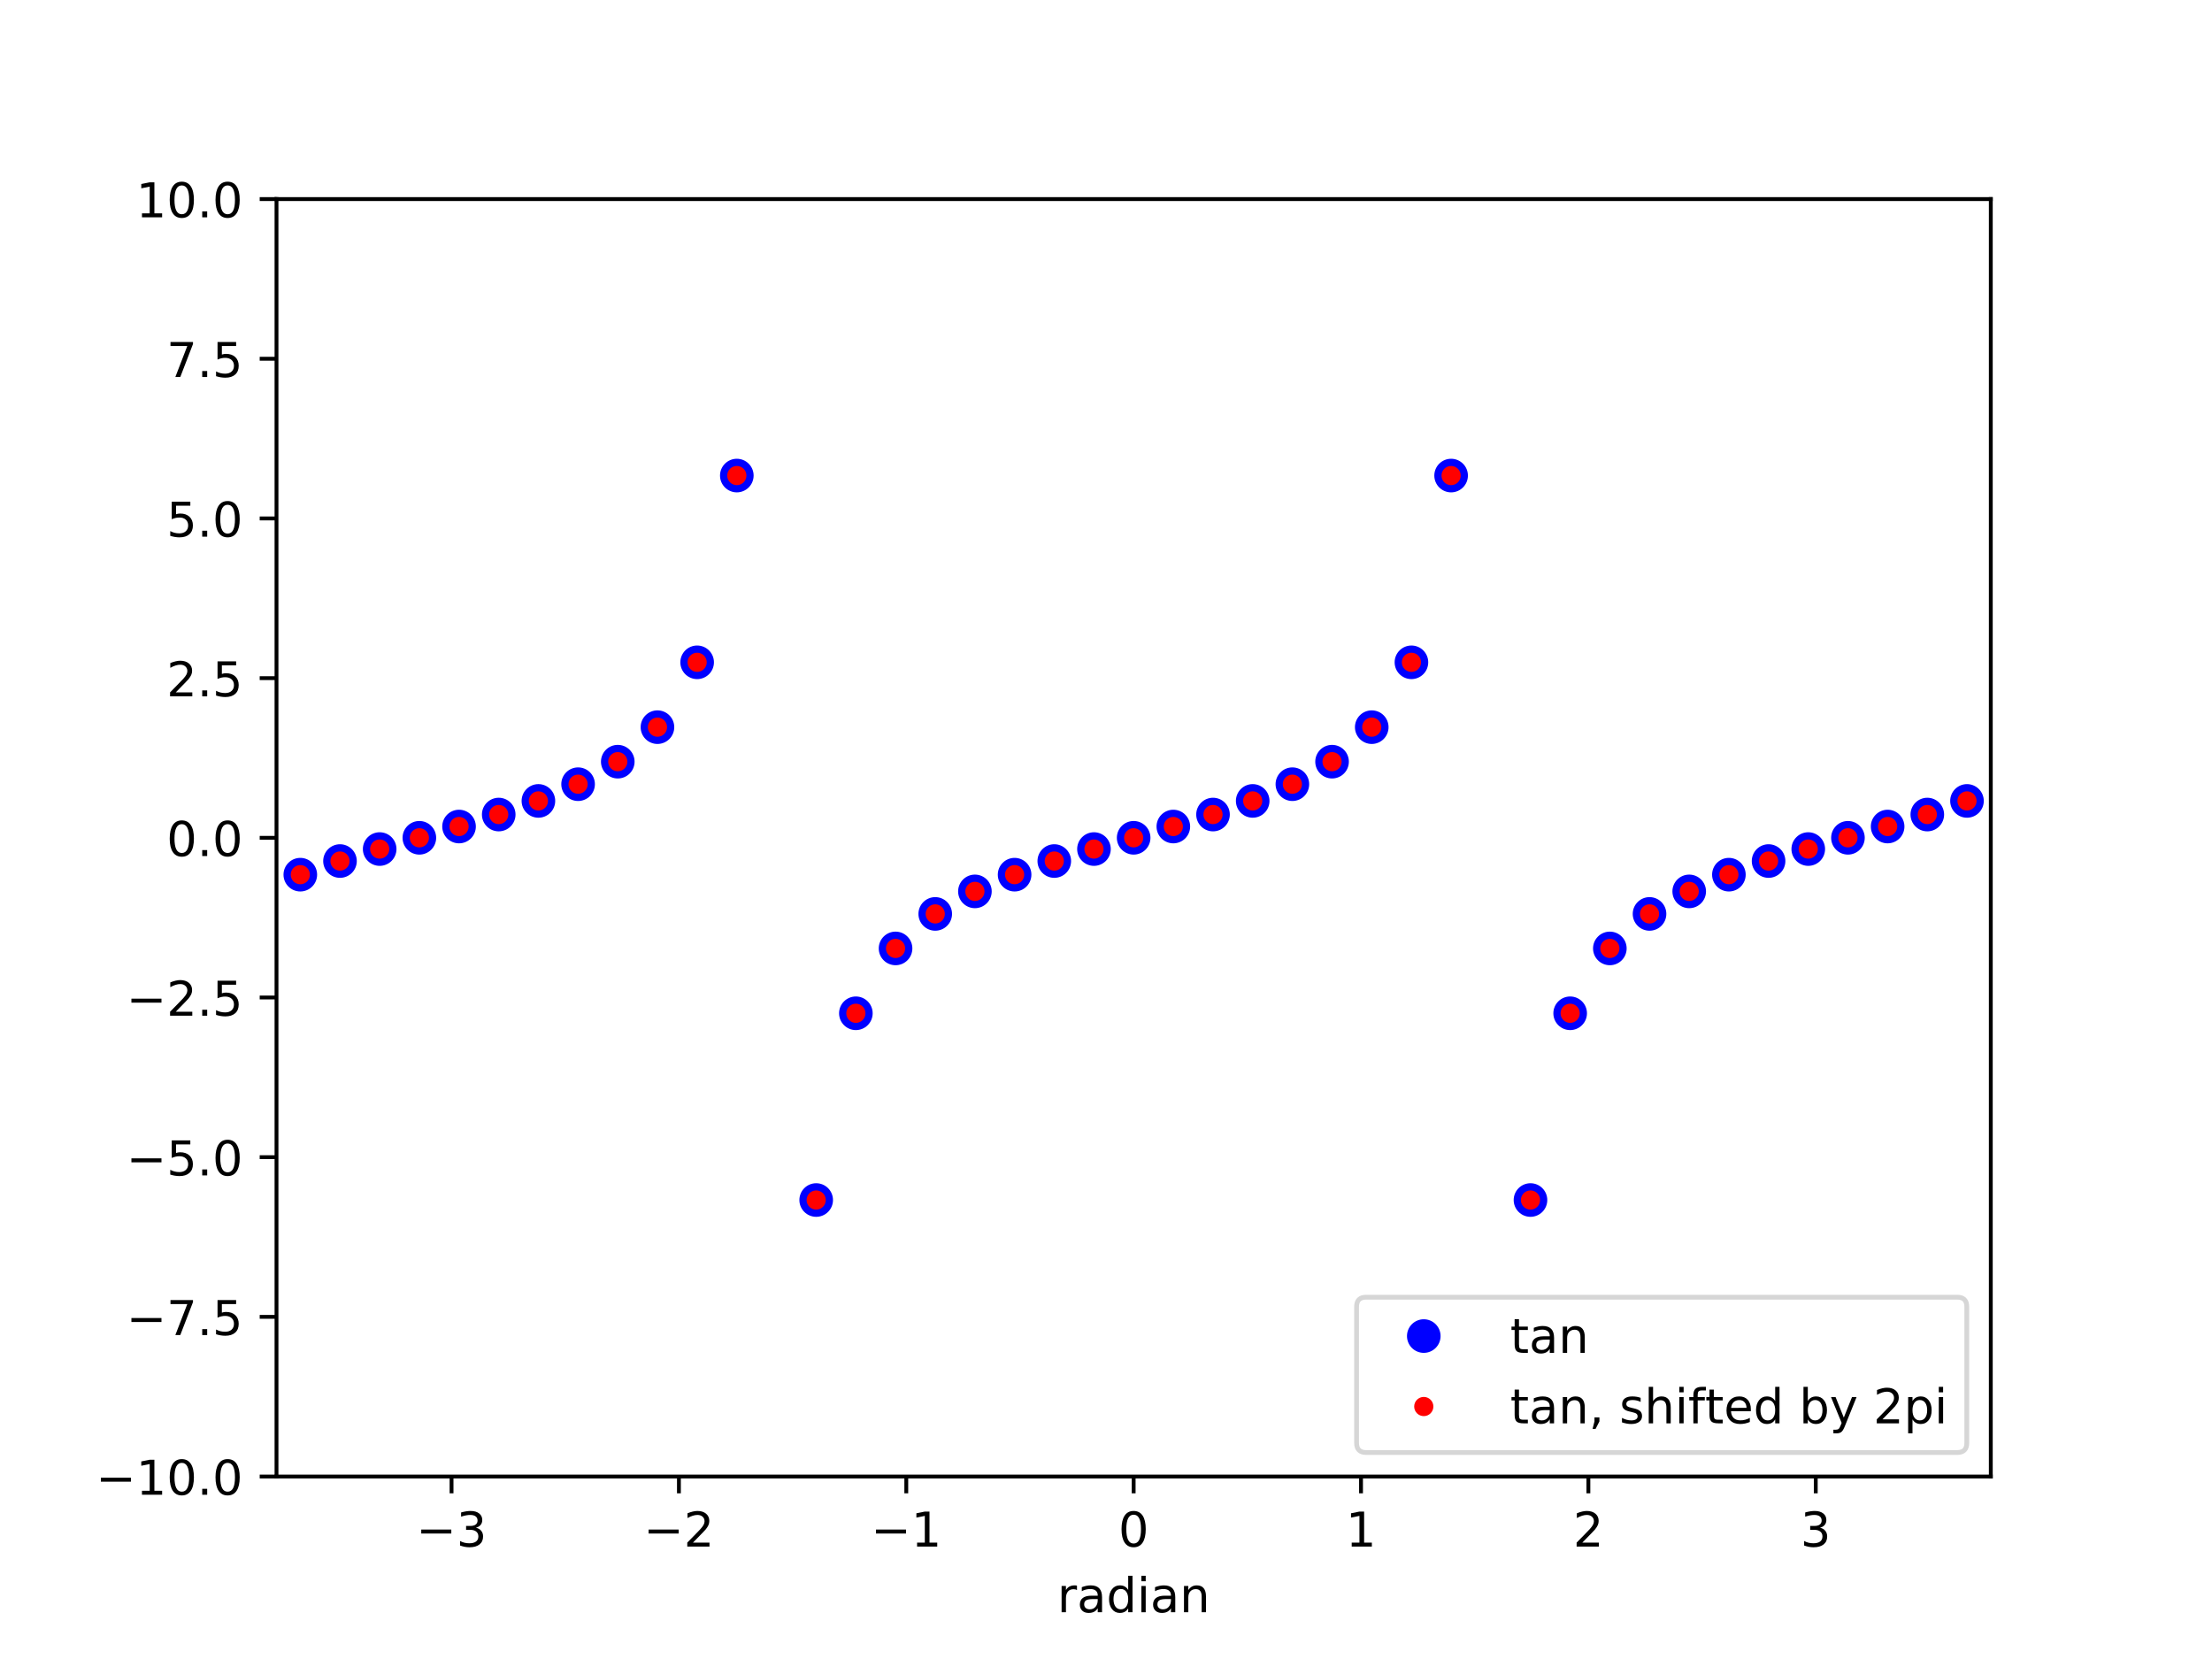<?xml version="1.0" encoding="utf-8" standalone="no"?>
<!DOCTYPE svg PUBLIC "-//W3C//DTD SVG 1.1//EN"
  "http://www.w3.org/Graphics/SVG/1.1/DTD/svg11.dtd">
<!-- Created with matplotlib (http://matplotlib.org/) -->
<svg height="345.6pt" version="1.1" viewBox="0 0 460.8 345.6" width="460.8pt" xmlns="http://www.w3.org/2000/svg" xmlns:xlink="http://www.w3.org/1999/xlink">
 <defs>
  <style type="text/css">
*{stroke-linecap:butt;stroke-linejoin:round;}
  </style>
 </defs>
 <g id="figure_1">
  <g id="patch_1">
   <path d="M 0 345.6 
L 460.8 345.6 
L 460.8 0 
L 0 0 
z
" style="fill:#ffffff;"/>
  </g>
  <g id="axes_1">
   <g id="patch_2">
    <path d="M 57.6 307.584 
L 414.72 307.584 
L 414.72 41.472 
L 57.6 41.472 
z
" style="fill:#ffffff;"/>
   </g>
   <g id="matplotlib.axis_1">
    <g id="xtick_1">
     <g id="line2d_1">
      <defs>
       <path d="M 0 0 
L 0 3.5 
" id="m92b16281f5" style="stroke:#000000;stroke-width:0.8;"/>
      </defs>
      <g>
       <use style="stroke:#000000;stroke-width:0.8;" x="94.066" xlink:href="#m92b16281f5" y="307.584"/>
      </g>
     </g>
     <g id="text_1">
      <!-- −3 -->
      <defs>
       <path d="M 10.594 35.5 
L 73.188 35.5 
L 73.188 27.203 
L 10.594 27.203 
z
" id="DejaVuSans-2212"/>
       <path d="M 40.578 39.312 
Q 47.656 37.797 51.625 33 
Q 55.609 28.219 55.609 21.188 
Q 55.609 10.406 48.188 4.484 
Q 40.766 -1.422 27.094 -1.422 
Q 22.516 -1.422 17.656 -0.516 
Q 12.797 0.391 7.625 2.203 
L 7.625 11.719 
Q 11.719 9.328 16.594 8.109 
Q 21.484 6.891 26.812 6.891 
Q 36.078 6.891 40.938 10.547 
Q 45.797 14.203 45.797 21.188 
Q 45.797 27.641 41.281 31.266 
Q 36.766 34.906 28.719 34.906 
L 20.219 34.906 
L 20.219 43.016 
L 29.109 43.016 
Q 36.375 43.016 40.234 45.922 
Q 44.094 48.828 44.094 54.297 
Q 44.094 59.906 40.109 62.906 
Q 36.141 65.922 28.719 65.922 
Q 24.656 65.922 20.016 65.031 
Q 15.375 64.156 9.812 62.312 
L 9.812 71.094 
Q 15.438 72.656 20.344 73.438 
Q 25.25 74.219 29.594 74.219 
Q 40.828 74.219 47.359 69.109 
Q 53.906 64.016 53.906 55.328 
Q 53.906 49.266 50.438 45.094 
Q 46.969 40.922 40.578 39.312 
z
" id="DejaVuSans-33"/>
      </defs>
      <g transform="translate(86.695 322.182)scale(0.1 -0.1)">
       <use xlink:href="#DejaVuSans-2212"/>
       <use x="83.789" xlink:href="#DejaVuSans-33"/>
      </g>
     </g>
    </g>
    <g id="xtick_2">
     <g id="line2d_2">
      <g>
       <use style="stroke:#000000;stroke-width:0.8;" x="141.431" xlink:href="#m92b16281f5" y="307.584"/>
      </g>
     </g>
     <g id="text_2">
      <!-- −2 -->
      <defs>
       <path d="M 19.188 8.297 
L 53.609 8.297 
L 53.609 0 
L 7.328 0 
L 7.328 8.297 
Q 12.938 14.109 22.625 23.891 
Q 32.328 33.688 34.812 36.531 
Q 39.547 41.844 41.422 45.531 
Q 43.312 49.219 43.312 52.781 
Q 43.312 58.594 39.234 62.25 
Q 35.156 65.922 28.609 65.922 
Q 23.969 65.922 18.812 64.312 
Q 13.672 62.703 7.812 59.422 
L 7.812 69.391 
Q 13.766 71.781 18.938 73 
Q 24.125 74.219 28.422 74.219 
Q 39.75 74.219 46.484 68.547 
Q 53.219 62.891 53.219 53.422 
Q 53.219 48.922 51.531 44.891 
Q 49.859 40.875 45.406 35.406 
Q 44.188 33.984 37.641 27.219 
Q 31.109 20.453 19.188 8.297 
z
" id="DejaVuSans-32"/>
      </defs>
      <g transform="translate(134.06 322.182)scale(0.1 -0.1)">
       <use xlink:href="#DejaVuSans-2212"/>
       <use x="83.789" xlink:href="#DejaVuSans-32"/>
      </g>
     </g>
    </g>
    <g id="xtick_3">
     <g id="line2d_3">
      <g>
       <use style="stroke:#000000;stroke-width:0.8;" x="188.795" xlink:href="#m92b16281f5" y="307.584"/>
      </g>
     </g>
     <g id="text_3">
      <!-- −1 -->
      <defs>
       <path d="M 12.406 8.297 
L 28.516 8.297 
L 28.516 63.922 
L 10.984 60.406 
L 10.984 69.391 
L 28.422 72.906 
L 38.281 72.906 
L 38.281 8.297 
L 54.391 8.297 
L 54.391 0 
L 12.406 0 
z
" id="DejaVuSans-31"/>
      </defs>
      <g transform="translate(181.424 322.182)scale(0.1 -0.1)">
       <use xlink:href="#DejaVuSans-2212"/>
       <use x="83.789" xlink:href="#DejaVuSans-31"/>
      </g>
     </g>
    </g>
    <g id="xtick_4">
     <g id="line2d_4">
      <g>
       <use style="stroke:#000000;stroke-width:0.8;" x="236.16" xlink:href="#m92b16281f5" y="307.584"/>
      </g>
     </g>
     <g id="text_4">
      <!-- 0 -->
      <defs>
       <path d="M 31.781 66.406 
Q 24.172 66.406 20.328 58.906 
Q 16.5 51.422 16.5 36.375 
Q 16.5 21.391 20.328 13.891 
Q 24.172 6.391 31.781 6.391 
Q 39.453 6.391 43.281 13.891 
Q 47.125 21.391 47.125 36.375 
Q 47.125 51.422 43.281 58.906 
Q 39.453 66.406 31.781 66.406 
z
M 31.781 74.219 
Q 44.047 74.219 50.516 64.516 
Q 56.984 54.828 56.984 36.375 
Q 56.984 17.969 50.516 8.266 
Q 44.047 -1.422 31.781 -1.422 
Q 19.531 -1.422 13.062 8.266 
Q 6.594 17.969 6.594 36.375 
Q 6.594 54.828 13.062 64.516 
Q 19.531 74.219 31.781 74.219 
z
" id="DejaVuSans-30"/>
      </defs>
      <g transform="translate(232.979 322.182)scale(0.1 -0.1)">
       <use xlink:href="#DejaVuSans-30"/>
      </g>
     </g>
    </g>
    <g id="xtick_5">
     <g id="line2d_5">
      <g>
       <use style="stroke:#000000;stroke-width:0.8;" x="283.525" xlink:href="#m92b16281f5" y="307.584"/>
      </g>
     </g>
     <g id="text_5">
      <!-- 1 -->
      <g transform="translate(280.343 322.182)scale(0.1 -0.1)">
       <use xlink:href="#DejaVuSans-31"/>
      </g>
     </g>
    </g>
    <g id="xtick_6">
     <g id="line2d_6">
      <g>
       <use style="stroke:#000000;stroke-width:0.8;" x="330.889" xlink:href="#m92b16281f5" y="307.584"/>
      </g>
     </g>
     <g id="text_6">
      <!-- 2 -->
      <g transform="translate(327.708 322.182)scale(0.1 -0.1)">
       <use xlink:href="#DejaVuSans-32"/>
      </g>
     </g>
    </g>
    <g id="xtick_7">
     <g id="line2d_7">
      <g>
       <use style="stroke:#000000;stroke-width:0.8;" x="378.254" xlink:href="#m92b16281f5" y="307.584"/>
      </g>
     </g>
     <g id="text_7">
      <!-- 3 -->
      <g transform="translate(375.072 322.182)scale(0.1 -0.1)">
       <use xlink:href="#DejaVuSans-33"/>
      </g>
     </g>
    </g>
    <g id="text_8">
     <!-- radian -->
     <defs>
      <path d="M 41.109 46.297 
Q 39.594 47.172 37.812 47.578 
Q 36.031 48 33.891 48 
Q 26.266 48 22.188 43.047 
Q 18.109 38.094 18.109 28.812 
L 18.109 0 
L 9.078 0 
L 9.078 54.688 
L 18.109 54.688 
L 18.109 46.188 
Q 20.953 51.172 25.484 53.578 
Q 30.031 56 36.531 56 
Q 37.453 56 38.578 55.875 
Q 39.703 55.766 41.062 55.516 
z
" id="DejaVuSans-72"/>
      <path d="M 34.281 27.484 
Q 23.391 27.484 19.188 25 
Q 14.984 22.516 14.984 16.5 
Q 14.984 11.719 18.141 8.906 
Q 21.297 6.109 26.703 6.109 
Q 34.188 6.109 38.703 11.406 
Q 43.219 16.703 43.219 25.484 
L 43.219 27.484 
z
M 52.203 31.203 
L 52.203 0 
L 43.219 0 
L 43.219 8.297 
Q 40.141 3.328 35.547 0.953 
Q 30.953 -1.422 24.312 -1.422 
Q 15.922 -1.422 10.953 3.297 
Q 6 8.016 6 15.922 
Q 6 25.141 12.172 29.828 
Q 18.359 34.516 30.609 34.516 
L 43.219 34.516 
L 43.219 35.406 
Q 43.219 41.609 39.141 45 
Q 35.062 48.391 27.688 48.391 
Q 23 48.391 18.547 47.266 
Q 14.109 46.141 10.016 43.891 
L 10.016 52.203 
Q 14.938 54.109 19.578 55.047 
Q 24.219 56 28.609 56 
Q 40.484 56 46.344 49.844 
Q 52.203 43.703 52.203 31.203 
z
" id="DejaVuSans-61"/>
      <path d="M 45.406 46.391 
L 45.406 75.984 
L 54.391 75.984 
L 54.391 0 
L 45.406 0 
L 45.406 8.203 
Q 42.578 3.328 38.25 0.953 
Q 33.938 -1.422 27.875 -1.422 
Q 17.969 -1.422 11.734 6.484 
Q 5.516 14.406 5.516 27.297 
Q 5.516 40.188 11.734 48.094 
Q 17.969 56 27.875 56 
Q 33.938 56 38.25 53.625 
Q 42.578 51.266 45.406 46.391 
z
M 14.797 27.297 
Q 14.797 17.391 18.875 11.75 
Q 22.953 6.109 30.078 6.109 
Q 37.203 6.109 41.297 11.75 
Q 45.406 17.391 45.406 27.297 
Q 45.406 37.203 41.297 42.844 
Q 37.203 48.484 30.078 48.484 
Q 22.953 48.484 18.875 42.844 
Q 14.797 37.203 14.797 27.297 
z
" id="DejaVuSans-64"/>
      <path d="M 9.422 54.688 
L 18.406 54.688 
L 18.406 0 
L 9.422 0 
z
M 9.422 75.984 
L 18.406 75.984 
L 18.406 64.594 
L 9.422 64.594 
z
" id="DejaVuSans-69"/>
      <path d="M 54.891 33.016 
L 54.891 0 
L 45.906 0 
L 45.906 32.719 
Q 45.906 40.484 42.875 44.328 
Q 39.844 48.188 33.797 48.188 
Q 26.516 48.188 22.312 43.547 
Q 18.109 38.922 18.109 30.906 
L 18.109 0 
L 9.078 0 
L 9.078 54.688 
L 18.109 54.688 
L 18.109 46.188 
Q 21.344 51.125 25.703 53.562 
Q 30.078 56 35.797 56 
Q 45.219 56 50.047 50.172 
Q 54.891 44.344 54.891 33.016 
z
" id="DejaVuSans-6e"/>
     </defs>
     <g transform="translate(220.244 335.861)scale(0.1 -0.1)">
      <use xlink:href="#DejaVuSans-72"/>
      <use x="41.113" xlink:href="#DejaVuSans-61"/>
      <use x="102.393" xlink:href="#DejaVuSans-64"/>
      <use x="165.869" xlink:href="#DejaVuSans-69"/>
      <use x="193.652" xlink:href="#DejaVuSans-61"/>
      <use x="254.932" xlink:href="#DejaVuSans-6e"/>
     </g>
    </g>
   </g>
   <g id="matplotlib.axis_2">
    <g id="ytick_1">
     <g id="line2d_8">
      <defs>
       <path d="M 0 0 
L -3.5 0 
" id="m84001818ae" style="stroke:#000000;stroke-width:0.8;"/>
      </defs>
      <g>
       <use style="stroke:#000000;stroke-width:0.8;" x="57.6" xlink:href="#m84001818ae" y="307.584"/>
      </g>
     </g>
     <g id="text_9">
      <!-- −10.0 -->
      <defs>
       <path d="M 10.688 12.406 
L 21 12.406 
L 21 0 
L 10.688 0 
z
" id="DejaVuSans-2e"/>
      </defs>
      <g transform="translate(19.955 311.383)scale(0.1 -0.1)">
       <use xlink:href="#DejaVuSans-2212"/>
       <use x="83.789" xlink:href="#DejaVuSans-31"/>
       <use x="147.412" xlink:href="#DejaVuSans-30"/>
       <use x="211.035" xlink:href="#DejaVuSans-2e"/>
       <use x="242.822" xlink:href="#DejaVuSans-30"/>
      </g>
     </g>
    </g>
    <g id="ytick_2">
     <g id="line2d_9">
      <g>
       <use style="stroke:#000000;stroke-width:0.8;" x="57.6" xlink:href="#m84001818ae" y="274.32"/>
      </g>
     </g>
     <g id="text_10">
      <!-- −7.5 -->
      <defs>
       <path d="M 8.203 72.906 
L 55.078 72.906 
L 55.078 68.703 
L 28.609 0 
L 18.312 0 
L 43.219 64.594 
L 8.203 64.594 
z
" id="DejaVuSans-37"/>
       <path d="M 10.797 72.906 
L 49.516 72.906 
L 49.516 64.594 
L 19.828 64.594 
L 19.828 46.734 
Q 21.969 47.469 24.109 47.828 
Q 26.266 48.188 28.422 48.188 
Q 40.625 48.188 47.75 41.5 
Q 54.891 34.812 54.891 23.391 
Q 54.891 11.625 47.562 5.094 
Q 40.234 -1.422 26.906 -1.422 
Q 22.312 -1.422 17.547 -0.641 
Q 12.797 0.141 7.719 1.703 
L 7.719 11.625 
Q 12.109 9.234 16.797 8.062 
Q 21.484 6.891 26.703 6.891 
Q 35.156 6.891 40.078 11.328 
Q 45.016 15.766 45.016 23.391 
Q 45.016 31 40.078 35.438 
Q 35.156 39.891 26.703 39.891 
Q 22.75 39.891 18.812 39.016 
Q 14.891 38.141 10.797 36.281 
z
" id="DejaVuSans-35"/>
      </defs>
      <g transform="translate(26.317 278.119)scale(0.1 -0.1)">
       <use xlink:href="#DejaVuSans-2212"/>
       <use x="83.789" xlink:href="#DejaVuSans-37"/>
       <use x="147.412" xlink:href="#DejaVuSans-2e"/>
       <use x="179.199" xlink:href="#DejaVuSans-35"/>
      </g>
     </g>
    </g>
    <g id="ytick_3">
     <g id="line2d_10">
      <g>
       <use style="stroke:#000000;stroke-width:0.8;" x="57.6" xlink:href="#m84001818ae" y="241.056"/>
      </g>
     </g>
     <g id="text_11">
      <!-- −5.0 -->
      <g transform="translate(26.317 244.855)scale(0.1 -0.1)">
       <use xlink:href="#DejaVuSans-2212"/>
       <use x="83.789" xlink:href="#DejaVuSans-35"/>
       <use x="147.412" xlink:href="#DejaVuSans-2e"/>
       <use x="179.199" xlink:href="#DejaVuSans-30"/>
      </g>
     </g>
    </g>
    <g id="ytick_4">
     <g id="line2d_11">
      <g>
       <use style="stroke:#000000;stroke-width:0.8;" x="57.6" xlink:href="#m84001818ae" y="207.792"/>
      </g>
     </g>
     <g id="text_12">
      <!-- −2.5 -->
      <g transform="translate(26.317 211.591)scale(0.1 -0.1)">
       <use xlink:href="#DejaVuSans-2212"/>
       <use x="83.789" xlink:href="#DejaVuSans-32"/>
       <use x="147.412" xlink:href="#DejaVuSans-2e"/>
       <use x="179.199" xlink:href="#DejaVuSans-35"/>
      </g>
     </g>
    </g>
    <g id="ytick_5">
     <g id="line2d_12">
      <g>
       <use style="stroke:#000000;stroke-width:0.8;" x="57.6" xlink:href="#m84001818ae" y="174.528"/>
      </g>
     </g>
     <g id="text_13">
      <!-- 0.0 -->
      <g transform="translate(34.697 178.327)scale(0.1 -0.1)">
       <use xlink:href="#DejaVuSans-30"/>
       <use x="63.623" xlink:href="#DejaVuSans-2e"/>
       <use x="95.41" xlink:href="#DejaVuSans-30"/>
      </g>
     </g>
    </g>
    <g id="ytick_6">
     <g id="line2d_13">
      <g>
       <use style="stroke:#000000;stroke-width:0.8;" x="57.6" xlink:href="#m84001818ae" y="141.264"/>
      </g>
     </g>
     <g id="text_14">
      <!-- 2.5 -->
      <g transform="translate(34.697 145.063)scale(0.1 -0.1)">
       <use xlink:href="#DejaVuSans-32"/>
       <use x="63.623" xlink:href="#DejaVuSans-2e"/>
       <use x="95.41" xlink:href="#DejaVuSans-35"/>
      </g>
     </g>
    </g>
    <g id="ytick_7">
     <g id="line2d_14">
      <g>
       <use style="stroke:#000000;stroke-width:0.8;" x="57.6" xlink:href="#m84001818ae" y="108"/>
      </g>
     </g>
     <g id="text_15">
      <!-- 5.0 -->
      <g transform="translate(34.697 111.799)scale(0.1 -0.1)">
       <use xlink:href="#DejaVuSans-35"/>
       <use x="63.623" xlink:href="#DejaVuSans-2e"/>
       <use x="95.41" xlink:href="#DejaVuSans-30"/>
      </g>
     </g>
    </g>
    <g id="ytick_8">
     <g id="line2d_15">
      <g>
       <use style="stroke:#000000;stroke-width:0.8;" x="57.6" xlink:href="#m84001818ae" y="74.736"/>
      </g>
     </g>
     <g id="text_16">
      <!-- 7.5 -->
      <g transform="translate(34.697 78.535)scale(0.1 -0.1)">
       <use xlink:href="#DejaVuSans-37"/>
       <use x="63.623" xlink:href="#DejaVuSans-2e"/>
       <use x="95.41" xlink:href="#DejaVuSans-35"/>
      </g>
     </g>
    </g>
    <g id="ytick_9">
     <g id="line2d_16">
      <g>
       <use style="stroke:#000000;stroke-width:0.8;" x="57.6" xlink:href="#m84001818ae" y="41.472"/>
      </g>
     </g>
     <g id="text_17">
      <!-- 10.0 -->
      <g transform="translate(28.334 45.271)scale(0.1 -0.1)">
       <use xlink:href="#DejaVuSans-31"/>
       <use x="63.623" xlink:href="#DejaVuSans-30"/>
       <use x="127.246" xlink:href="#DejaVuSans-2e"/>
       <use x="159.033" xlink:href="#DejaVuSans-30"/>
      </g>
     </g>
    </g>
   </g>
   <g id="line2d_17">
    <defs>
     <path d="M 0 3 
C 0.796 3 1.559 2.684 2.121 2.121 
C 2.684 1.559 3 0.796 3 0 
C 3 -0.796 2.684 -1.559 2.121 -2.121 
C 1.559 -2.684 0.796 -3 0 -3 
C -0.796 -3 -1.559 -2.684 -2.121 -2.121 
C -2.684 -1.559 -3 -0.796 -3 0 
C -3 0.796 -2.684 1.559 -2.121 2.121 
C -1.559 2.684 -0.796 3 0 3 
z
" id="m95cb74308c" style="stroke:#0000ff;"/>
    </defs>
    <g clip-path="url(#pb1d10e7900)">
     <use style="fill:#0000ff;stroke:#0000ff;" x="-1" xlink:href="#m95cb74308c" y="125.861"/>
     <use style="fill:#0000ff;stroke:#0000ff;" x="4.693" xlink:href="#m95cb74308c" y="99.068"/>
     <use style="fill:#0000ff;stroke:#0000ff;" x="4.693" xlink:href="#m95cb74308c" y="24884.2"/>
     <use style="fill:#0000ff;stroke:#0000ff;" x="21.227" xlink:href="#m95cb74308c" y="24884.2"/>
     <use style="fill:#0000ff;stroke:#0000ff;" x="21.227" xlink:href="#m95cb74308c" y="249.988"/>
     <use style="fill:#0000ff;stroke:#0000ff;" x="29.493" xlink:href="#m95cb74308c" y="211.085"/>
     <use style="fill:#0000ff;stroke:#0000ff;" x="37.76" xlink:href="#m95cb74308c" y="197.574"/>
     <use style="fill:#0000ff;stroke:#0000ff;" x="46.027" xlink:href="#m95cb74308c" y="190.385"/>
     <use style="fill:#0000ff;stroke:#0000ff;" x="54.293" xlink:href="#m95cb74308c" y="185.693"/>
     <use style="fill:#0000ff;stroke:#0000ff;" x="62.56" xlink:href="#m95cb74308c" y="182.21"/>
     <use style="fill:#0000ff;stroke:#0000ff;" x="70.827" xlink:href="#m95cb74308c" y="179.371"/>
     <use style="fill:#0000ff;stroke:#0000ff;" x="79.093" xlink:href="#m95cb74308c" y="176.874"/>
     <use style="fill:#0000ff;stroke:#0000ff;" x="87.36" xlink:href="#m95cb74308c" y="174.528"/>
     <use style="fill:#0000ff;stroke:#0000ff;" x="95.627" xlink:href="#m95cb74308c" y="172.182"/>
     <use style="fill:#0000ff;stroke:#0000ff;" x="103.893" xlink:href="#m95cb74308c" y="169.685"/>
     <use style="fill:#0000ff;stroke:#0000ff;" x="112.16" xlink:href="#m95cb74308c" y="166.846"/>
     <use style="fill:#0000ff;stroke:#0000ff;" x="120.427" xlink:href="#m95cb74308c" y="163.363"/>
     <use style="fill:#0000ff;stroke:#0000ff;" x="128.693" xlink:href="#m95cb74308c" y="158.671"/>
     <use style="fill:#0000ff;stroke:#0000ff;" x="136.96" xlink:href="#m95cb74308c" y="151.482"/>
     <use style="fill:#0000ff;stroke:#0000ff;" x="145.227" xlink:href="#m95cb74308c" y="137.971"/>
     <use style="fill:#0000ff;stroke:#0000ff;" x="153.493" xlink:href="#m95cb74308c" y="99.068"/>
     <use style="fill:#0000ff;stroke:#0000ff;" x="153.493" xlink:href="#m95cb74308c" y="24884.2"/>
     <use style="fill:#0000ff;stroke:#0000ff;" x="170.027" xlink:href="#m95cb74308c" y="24884.2"/>
     <use style="fill:#0000ff;stroke:#0000ff;" x="170.027" xlink:href="#m95cb74308c" y="249.988"/>
     <use style="fill:#0000ff;stroke:#0000ff;" x="178.293" xlink:href="#m95cb74308c" y="211.085"/>
     <use style="fill:#0000ff;stroke:#0000ff;" x="186.56" xlink:href="#m95cb74308c" y="197.574"/>
     <use style="fill:#0000ff;stroke:#0000ff;" x="194.827" xlink:href="#m95cb74308c" y="190.385"/>
     <use style="fill:#0000ff;stroke:#0000ff;" x="203.093" xlink:href="#m95cb74308c" y="185.693"/>
     <use style="fill:#0000ff;stroke:#0000ff;" x="211.36" xlink:href="#m95cb74308c" y="182.21"/>
     <use style="fill:#0000ff;stroke:#0000ff;" x="219.627" xlink:href="#m95cb74308c" y="179.371"/>
     <use style="fill:#0000ff;stroke:#0000ff;" x="227.893" xlink:href="#m95cb74308c" y="176.874"/>
     <use style="fill:#0000ff;stroke:#0000ff;" x="236.16" xlink:href="#m95cb74308c" y="174.528"/>
     <use style="fill:#0000ff;stroke:#0000ff;" x="244.427" xlink:href="#m95cb74308c" y="172.182"/>
     <use style="fill:#0000ff;stroke:#0000ff;" x="252.693" xlink:href="#m95cb74308c" y="169.685"/>
     <use style="fill:#0000ff;stroke:#0000ff;" x="260.96" xlink:href="#m95cb74308c" y="166.846"/>
     <use style="fill:#0000ff;stroke:#0000ff;" x="269.227" xlink:href="#m95cb74308c" y="163.363"/>
     <use style="fill:#0000ff;stroke:#0000ff;" x="277.493" xlink:href="#m95cb74308c" y="158.671"/>
     <use style="fill:#0000ff;stroke:#0000ff;" x="285.76" xlink:href="#m95cb74308c" y="151.482"/>
     <use style="fill:#0000ff;stroke:#0000ff;" x="294.027" xlink:href="#m95cb74308c" y="137.971"/>
     <use style="fill:#0000ff;stroke:#0000ff;" x="302.293" xlink:href="#m95cb74308c" y="99.068"/>
     <use style="fill:#0000ff;stroke:#0000ff;" x="302.293" xlink:href="#m95cb74308c" y="-1"/>
     <use style="fill:#0000ff;stroke:#0000ff;" x="318.827" xlink:href="#m95cb74308c" y="-1"/>
     <use style="fill:#0000ff;stroke:#0000ff;" x="318.827" xlink:href="#m95cb74308c" y="249.988"/>
     <use style="fill:#0000ff;stroke:#0000ff;" x="327.093" xlink:href="#m95cb74308c" y="211.085"/>
     <use style="fill:#0000ff;stroke:#0000ff;" x="335.36" xlink:href="#m95cb74308c" y="197.574"/>
     <use style="fill:#0000ff;stroke:#0000ff;" x="343.627" xlink:href="#m95cb74308c" y="190.385"/>
     <use style="fill:#0000ff;stroke:#0000ff;" x="351.893" xlink:href="#m95cb74308c" y="185.693"/>
     <use style="fill:#0000ff;stroke:#0000ff;" x="360.16" xlink:href="#m95cb74308c" y="182.21"/>
     <use style="fill:#0000ff;stroke:#0000ff;" x="368.427" xlink:href="#m95cb74308c" y="179.371"/>
     <use style="fill:#0000ff;stroke:#0000ff;" x="376.693" xlink:href="#m95cb74308c" y="176.874"/>
     <use style="fill:#0000ff;stroke:#0000ff;" x="384.96" xlink:href="#m95cb74308c" y="174.528"/>
     <use style="fill:#0000ff;stroke:#0000ff;" x="393.227" xlink:href="#m95cb74308c" y="172.182"/>
     <use style="fill:#0000ff;stroke:#0000ff;" x="401.493" xlink:href="#m95cb74308c" y="169.685"/>
     <use style="fill:#0000ff;stroke:#0000ff;" x="409.76" xlink:href="#m95cb74308c" y="166.846"/>
     <use style="fill:#0000ff;stroke:#0000ff;" x="418.027" xlink:href="#m95cb74308c" y="163.363"/>
     <use style="fill:#0000ff;stroke:#0000ff;" x="426.293" xlink:href="#m95cb74308c" y="158.671"/>
     <use style="fill:#0000ff;stroke:#0000ff;" x="434.56" xlink:href="#m95cb74308c" y="151.482"/>
     <use style="fill:#0000ff;stroke:#0000ff;" x="442.827" xlink:href="#m95cb74308c" y="137.971"/>
     <use style="fill:#0000ff;stroke:#0000ff;" x="451.093" xlink:href="#m95cb74308c" y="99.068"/>
     <use style="fill:#0000ff;stroke:#0000ff;" x="451.093" xlink:href="#m95cb74308c" y="-1"/>
     <use style="fill:#0000ff;stroke:#0000ff;" x="467.627" xlink:href="#m95cb74308c" y="-1"/>
     <use style="fill:#0000ff;stroke:#0000ff;" x="467.627" xlink:href="#m95cb74308c" y="249.988"/>
     <use style="fill:#0000ff;stroke:#0000ff;" x="475.893" xlink:href="#m95cb74308c" y="211.085"/>
     <use style="fill:#0000ff;stroke:#0000ff;" x="484.16" xlink:href="#m95cb74308c" y="197.574"/>
     <use style="fill:#0000ff;stroke:#0000ff;" x="492.427" xlink:href="#m95cb74308c" y="190.385"/>
     <use style="fill:#0000ff;stroke:#0000ff;" x="500.693" xlink:href="#m95cb74308c" y="185.693"/>
     <use style="fill:#0000ff;stroke:#0000ff;" x="508.96" xlink:href="#m95cb74308c" y="182.21"/>
     <use style="fill:#0000ff;stroke:#0000ff;" x="517.227" xlink:href="#m95cb74308c" y="179.371"/>
     <use style="fill:#0000ff;stroke:#0000ff;" x="525.493" xlink:href="#m95cb74308c" y="176.874"/>
     <use style="fill:#0000ff;stroke:#0000ff;" x="533.76" xlink:href="#m95cb74308c" y="174.528"/>
    </g>
   </g>
   <g id="line2d_18">
    <defs>
     <path d="M 0 1.5 
C 0.398 1.5 0.779 1.342 1.061 1.061 
C 1.342 0.779 1.5 0.398 1.5 0 
C 1.5 -0.398 1.342 -0.779 1.061 -1.061 
C 0.779 -1.342 0.398 -1.5 0 -1.5 
C -0.398 -1.5 -0.779 -1.342 -1.061 -1.061 
C -1.342 -0.779 -1.5 -0.398 -1.5 0 
C -1.5 0.398 -1.342 0.779 -1.061 1.061 
C -0.779 1.342 -0.398 1.5 0 1.5 
z
" id="m7d0118a134" style="stroke:#ff0000;"/>
    </defs>
    <g clip-path="url(#pb1d10e7900)">
     <use style="fill:#ff0000;stroke:#ff0000;" x="-1" xlink:href="#m7d0118a134" y="125.861"/>
     <use style="fill:#ff0000;stroke:#ff0000;" x="4.693" xlink:href="#m7d0118a134" y="99.068"/>
     <use style="fill:#ff0000;stroke:#ff0000;" x="4.693" xlink:href="#m7d0118a134" y="-1"/>
     <use style="fill:#ff0000;stroke:#ff0000;" x="21.227" xlink:href="#m7d0118a134" y="-1"/>
     <use style="fill:#ff0000;stroke:#ff0000;" x="21.227" xlink:href="#m7d0118a134" y="249.988"/>
     <use style="fill:#ff0000;stroke:#ff0000;" x="29.493" xlink:href="#m7d0118a134" y="211.085"/>
     <use style="fill:#ff0000;stroke:#ff0000;" x="37.76" xlink:href="#m7d0118a134" y="197.574"/>
     <use style="fill:#ff0000;stroke:#ff0000;" x="46.027" xlink:href="#m7d0118a134" y="190.385"/>
     <use style="fill:#ff0000;stroke:#ff0000;" x="54.293" xlink:href="#m7d0118a134" y="185.693"/>
     <use style="fill:#ff0000;stroke:#ff0000;" x="62.56" xlink:href="#m7d0118a134" y="182.21"/>
     <use style="fill:#ff0000;stroke:#ff0000;" x="70.827" xlink:href="#m7d0118a134" y="179.371"/>
     <use style="fill:#ff0000;stroke:#ff0000;" x="79.093" xlink:href="#m7d0118a134" y="176.874"/>
     <use style="fill:#ff0000;stroke:#ff0000;" x="87.36" xlink:href="#m7d0118a134" y="174.528"/>
     <use style="fill:#ff0000;stroke:#ff0000;" x="95.627" xlink:href="#m7d0118a134" y="172.182"/>
     <use style="fill:#ff0000;stroke:#ff0000;" x="103.893" xlink:href="#m7d0118a134" y="169.685"/>
     <use style="fill:#ff0000;stroke:#ff0000;" x="112.16" xlink:href="#m7d0118a134" y="166.846"/>
     <use style="fill:#ff0000;stroke:#ff0000;" x="120.427" xlink:href="#m7d0118a134" y="163.363"/>
     <use style="fill:#ff0000;stroke:#ff0000;" x="128.693" xlink:href="#m7d0118a134" y="158.671"/>
     <use style="fill:#ff0000;stroke:#ff0000;" x="136.96" xlink:href="#m7d0118a134" y="151.482"/>
     <use style="fill:#ff0000;stroke:#ff0000;" x="145.227" xlink:href="#m7d0118a134" y="137.971"/>
     <use style="fill:#ff0000;stroke:#ff0000;" x="153.493" xlink:href="#m7d0118a134" y="99.068"/>
     <use style="fill:#ff0000;stroke:#ff0000;" x="153.493" xlink:href="#m7d0118a134" y="-1"/>
     <use style="fill:#ff0000;stroke:#ff0000;" x="170.027" xlink:href="#m7d0118a134" y="-1"/>
     <use style="fill:#ff0000;stroke:#ff0000;" x="170.027" xlink:href="#m7d0118a134" y="249.988"/>
     <use style="fill:#ff0000;stroke:#ff0000;" x="178.293" xlink:href="#m7d0118a134" y="211.085"/>
     <use style="fill:#ff0000;stroke:#ff0000;" x="186.56" xlink:href="#m7d0118a134" y="197.574"/>
     <use style="fill:#ff0000;stroke:#ff0000;" x="194.827" xlink:href="#m7d0118a134" y="190.385"/>
     <use style="fill:#ff0000;stroke:#ff0000;" x="203.093" xlink:href="#m7d0118a134" y="185.693"/>
     <use style="fill:#ff0000;stroke:#ff0000;" x="211.36" xlink:href="#m7d0118a134" y="182.21"/>
     <use style="fill:#ff0000;stroke:#ff0000;" x="219.627" xlink:href="#m7d0118a134" y="179.371"/>
     <use style="fill:#ff0000;stroke:#ff0000;" x="227.893" xlink:href="#m7d0118a134" y="176.874"/>
     <use style="fill:#ff0000;stroke:#ff0000;" x="236.16" xlink:href="#m7d0118a134" y="174.528"/>
     <use style="fill:#ff0000;stroke:#ff0000;" x="244.427" xlink:href="#m7d0118a134" y="172.182"/>
     <use style="fill:#ff0000;stroke:#ff0000;" x="252.693" xlink:href="#m7d0118a134" y="169.685"/>
     <use style="fill:#ff0000;stroke:#ff0000;" x="260.96" xlink:href="#m7d0118a134" y="166.846"/>
     <use style="fill:#ff0000;stroke:#ff0000;" x="269.227" xlink:href="#m7d0118a134" y="163.363"/>
     <use style="fill:#ff0000;stroke:#ff0000;" x="277.493" xlink:href="#m7d0118a134" y="158.671"/>
     <use style="fill:#ff0000;stroke:#ff0000;" x="285.76" xlink:href="#m7d0118a134" y="151.482"/>
     <use style="fill:#ff0000;stroke:#ff0000;" x="294.027" xlink:href="#m7d0118a134" y="137.971"/>
     <use style="fill:#ff0000;stroke:#ff0000;" x="302.293" xlink:href="#m7d0118a134" y="99.068"/>
     <use style="fill:#ff0000;stroke:#ff0000;" x="302.293" xlink:href="#m7d0118a134" y="-1"/>
     <use style="fill:#ff0000;stroke:#ff0000;" x="318.827" xlink:href="#m7d0118a134" y="-1"/>
     <use style="fill:#ff0000;stroke:#ff0000;" x="318.827" xlink:href="#m7d0118a134" y="249.988"/>
     <use style="fill:#ff0000;stroke:#ff0000;" x="327.093" xlink:href="#m7d0118a134" y="211.085"/>
     <use style="fill:#ff0000;stroke:#ff0000;" x="335.36" xlink:href="#m7d0118a134" y="197.574"/>
     <use style="fill:#ff0000;stroke:#ff0000;" x="343.627" xlink:href="#m7d0118a134" y="190.385"/>
     <use style="fill:#ff0000;stroke:#ff0000;" x="351.893" xlink:href="#m7d0118a134" y="185.693"/>
     <use style="fill:#ff0000;stroke:#ff0000;" x="360.16" xlink:href="#m7d0118a134" y="182.21"/>
     <use style="fill:#ff0000;stroke:#ff0000;" x="368.427" xlink:href="#m7d0118a134" y="179.371"/>
     <use style="fill:#ff0000;stroke:#ff0000;" x="376.693" xlink:href="#m7d0118a134" y="176.874"/>
     <use style="fill:#ff0000;stroke:#ff0000;" x="384.96" xlink:href="#m7d0118a134" y="174.528"/>
     <use style="fill:#ff0000;stroke:#ff0000;" x="393.227" xlink:href="#m7d0118a134" y="172.182"/>
     <use style="fill:#ff0000;stroke:#ff0000;" x="401.493" xlink:href="#m7d0118a134" y="169.685"/>
     <use style="fill:#ff0000;stroke:#ff0000;" x="409.76" xlink:href="#m7d0118a134" y="166.846"/>
     <use style="fill:#ff0000;stroke:#ff0000;" x="418.027" xlink:href="#m7d0118a134" y="163.363"/>
     <use style="fill:#ff0000;stroke:#ff0000;" x="426.293" xlink:href="#m7d0118a134" y="158.671"/>
     <use style="fill:#ff0000;stroke:#ff0000;" x="434.56" xlink:href="#m7d0118a134" y="151.482"/>
     <use style="fill:#ff0000;stroke:#ff0000;" x="442.827" xlink:href="#m7d0118a134" y="137.971"/>
     <use style="fill:#ff0000;stroke:#ff0000;" x="451.093" xlink:href="#m7d0118a134" y="99.068"/>
     <use style="fill:#ff0000;stroke:#ff0000;" x="451.093" xlink:href="#m7d0118a134" y="-1"/>
     <use style="fill:#ff0000;stroke:#ff0000;" x="467.627" xlink:href="#m7d0118a134" y="-1"/>
     <use style="fill:#ff0000;stroke:#ff0000;" x="467.627" xlink:href="#m7d0118a134" y="249.988"/>
     <use style="fill:#ff0000;stroke:#ff0000;" x="475.893" xlink:href="#m7d0118a134" y="211.085"/>
     <use style="fill:#ff0000;stroke:#ff0000;" x="484.16" xlink:href="#m7d0118a134" y="197.574"/>
     <use style="fill:#ff0000;stroke:#ff0000;" x="492.427" xlink:href="#m7d0118a134" y="190.385"/>
     <use style="fill:#ff0000;stroke:#ff0000;" x="500.693" xlink:href="#m7d0118a134" y="185.693"/>
     <use style="fill:#ff0000;stroke:#ff0000;" x="508.96" xlink:href="#m7d0118a134" y="182.21"/>
     <use style="fill:#ff0000;stroke:#ff0000;" x="517.227" xlink:href="#m7d0118a134" y="179.371"/>
     <use style="fill:#ff0000;stroke:#ff0000;" x="525.493" xlink:href="#m7d0118a134" y="176.874"/>
     <use style="fill:#ff0000;stroke:#ff0000;" x="533.76" xlink:href="#m7d0118a134" y="174.528"/>
    </g>
   </g>
   <g id="patch_3">
    <path d="M 57.6 307.584 
L 57.6 41.472 
" style="fill:none;stroke:#000000;stroke-linecap:square;stroke-linejoin:miter;stroke-width:0.8;"/>
   </g>
   <g id="patch_4">
    <path d="M 414.72 307.584 
L 414.72 41.472 
" style="fill:none;stroke:#000000;stroke-linecap:square;stroke-linejoin:miter;stroke-width:0.8;"/>
   </g>
   <g id="patch_5">
    <path d="M 57.6 307.584 
L 414.72 307.584 
" style="fill:none;stroke:#000000;stroke-linecap:square;stroke-linejoin:miter;stroke-width:0.8;"/>
   </g>
   <g id="patch_6">
    <path d="M 57.6 41.472 
L 414.72 41.472 
" style="fill:none;stroke:#000000;stroke-linecap:square;stroke-linejoin:miter;stroke-width:0.8;"/>
   </g>
   <g id="legend_1">
    <g id="patch_7">
     <path d="M 284.6 302.584 
L 407.72 302.584 
Q 409.72 302.584 409.72 300.584 
L 409.72 272.228 
Q 409.72 270.228 407.72 270.228 
L 284.6 270.228 
Q 282.6 270.228 282.6 272.228 
L 282.6 300.584 
Q 282.6 302.584 284.6 302.584 
z
" style="fill:#ffffff;opacity:0.8;stroke:#cccccc;stroke-linejoin:miter;"/>
    </g>
    <g id="line2d_19"/>
    <g id="line2d_20">
     <g>
      <use style="fill:#0000ff;stroke:#0000ff;" x="296.6" xlink:href="#m95cb74308c" y="278.326"/>
     </g>
    </g>
    <g id="text_18">
     <!-- tan -->
     <defs>
      <path d="M 18.312 70.219 
L 18.312 54.688 
L 36.812 54.688 
L 36.812 47.703 
L 18.312 47.703 
L 18.312 18.016 
Q 18.312 11.328 20.141 9.422 
Q 21.969 7.516 27.594 7.516 
L 36.812 7.516 
L 36.812 0 
L 27.594 0 
Q 17.188 0 13.234 3.875 
Q 9.281 7.766 9.281 18.016 
L 9.281 47.703 
L 2.688 47.703 
L 2.688 54.688 
L 9.281 54.688 
L 9.281 70.219 
z
" id="DejaVuSans-74"/>
     </defs>
     <g transform="translate(314.6 281.826)scale(0.1 -0.1)">
      <use xlink:href="#DejaVuSans-74"/>
      <use x="39.209" xlink:href="#DejaVuSans-61"/>
      <use x="100.488" xlink:href="#DejaVuSans-6e"/>
     </g>
    </g>
    <g id="line2d_21"/>
    <g id="line2d_22">
     <g>
      <use style="fill:#ff0000;stroke:#ff0000;" x="296.6" xlink:href="#m7d0118a134" y="293.004"/>
     </g>
    </g>
    <g id="text_19">
     <!-- tan, shifted by 2pi -->
     <defs>
      <path d="M 11.719 12.406 
L 22.016 12.406 
L 22.016 4 
L 14.016 -11.625 
L 7.719 -11.625 
L 11.719 4 
z
" id="DejaVuSans-2c"/>
      <path id="DejaVuSans-20"/>
      <path d="M 44.281 53.078 
L 44.281 44.578 
Q 40.484 46.531 36.375 47.5 
Q 32.281 48.484 27.875 48.484 
Q 21.188 48.484 17.844 46.438 
Q 14.5 44.391 14.5 40.281 
Q 14.5 37.156 16.891 35.375 
Q 19.281 33.594 26.516 31.984 
L 29.594 31.297 
Q 39.156 29.25 43.188 25.516 
Q 47.219 21.781 47.219 15.094 
Q 47.219 7.469 41.188 3.016 
Q 35.156 -1.422 24.609 -1.422 
Q 20.219 -1.422 15.453 -0.562 
Q 10.688 0.297 5.422 2 
L 5.422 11.281 
Q 10.406 8.688 15.234 7.391 
Q 20.062 6.109 24.812 6.109 
Q 31.156 6.109 34.562 8.281 
Q 37.984 10.453 37.984 14.406 
Q 37.984 18.062 35.516 20.016 
Q 33.062 21.969 24.703 23.781 
L 21.578 24.516 
Q 13.234 26.266 9.516 29.906 
Q 5.812 33.547 5.812 39.891 
Q 5.812 47.609 11.281 51.797 
Q 16.75 56 26.812 56 
Q 31.781 56 36.172 55.266 
Q 40.578 54.547 44.281 53.078 
z
" id="DejaVuSans-73"/>
      <path d="M 54.891 33.016 
L 54.891 0 
L 45.906 0 
L 45.906 32.719 
Q 45.906 40.484 42.875 44.328 
Q 39.844 48.188 33.797 48.188 
Q 26.516 48.188 22.312 43.547 
Q 18.109 38.922 18.109 30.906 
L 18.109 0 
L 9.078 0 
L 9.078 75.984 
L 18.109 75.984 
L 18.109 46.188 
Q 21.344 51.125 25.703 53.562 
Q 30.078 56 35.797 56 
Q 45.219 56 50.047 50.172 
Q 54.891 44.344 54.891 33.016 
z
" id="DejaVuSans-68"/>
      <path d="M 37.109 75.984 
L 37.109 68.5 
L 28.516 68.5 
Q 23.688 68.5 21.797 66.547 
Q 19.922 64.594 19.922 59.516 
L 19.922 54.688 
L 34.719 54.688 
L 34.719 47.703 
L 19.922 47.703 
L 19.922 0 
L 10.891 0 
L 10.891 47.703 
L 2.297 47.703 
L 2.297 54.688 
L 10.891 54.688 
L 10.891 58.5 
Q 10.891 67.625 15.141 71.797 
Q 19.391 75.984 28.609 75.984 
z
" id="DejaVuSans-66"/>
      <path d="M 56.203 29.594 
L 56.203 25.203 
L 14.891 25.203 
Q 15.484 15.922 20.484 11.062 
Q 25.484 6.203 34.422 6.203 
Q 39.594 6.203 44.453 7.469 
Q 49.312 8.734 54.109 11.281 
L 54.109 2.781 
Q 49.266 0.734 44.188 -0.344 
Q 39.109 -1.422 33.891 -1.422 
Q 20.797 -1.422 13.156 6.188 
Q 5.516 13.812 5.516 26.812 
Q 5.516 40.234 12.766 48.109 
Q 20.016 56 32.328 56 
Q 43.359 56 49.781 48.891 
Q 56.203 41.797 56.203 29.594 
z
M 47.219 32.234 
Q 47.125 39.594 43.094 43.984 
Q 39.062 48.391 32.422 48.391 
Q 24.906 48.391 20.391 44.141 
Q 15.875 39.891 15.188 32.172 
z
" id="DejaVuSans-65"/>
      <path d="M 48.688 27.297 
Q 48.688 37.203 44.609 42.844 
Q 40.531 48.484 33.406 48.484 
Q 26.266 48.484 22.188 42.844 
Q 18.109 37.203 18.109 27.297 
Q 18.109 17.391 22.188 11.75 
Q 26.266 6.109 33.406 6.109 
Q 40.531 6.109 44.609 11.75 
Q 48.688 17.391 48.688 27.297 
z
M 18.109 46.391 
Q 20.953 51.266 25.266 53.625 
Q 29.594 56 35.594 56 
Q 45.562 56 51.781 48.094 
Q 58.016 40.188 58.016 27.297 
Q 58.016 14.406 51.781 6.484 
Q 45.562 -1.422 35.594 -1.422 
Q 29.594 -1.422 25.266 0.953 
Q 20.953 3.328 18.109 8.203 
L 18.109 0 
L 9.078 0 
L 9.078 75.984 
L 18.109 75.984 
z
" id="DejaVuSans-62"/>
      <path d="M 32.172 -5.078 
Q 28.375 -14.844 24.75 -17.812 
Q 21.141 -20.797 15.094 -20.797 
L 7.906 -20.797 
L 7.906 -13.281 
L 13.188 -13.281 
Q 16.891 -13.281 18.938 -11.516 
Q 21 -9.766 23.484 -3.219 
L 25.094 0.875 
L 2.984 54.688 
L 12.5 54.688 
L 29.594 11.922 
L 46.688 54.688 
L 56.203 54.688 
z
" id="DejaVuSans-79"/>
      <path d="M 18.109 8.203 
L 18.109 -20.797 
L 9.078 -20.797 
L 9.078 54.688 
L 18.109 54.688 
L 18.109 46.391 
Q 20.953 51.266 25.266 53.625 
Q 29.594 56 35.594 56 
Q 45.562 56 51.781 48.094 
Q 58.016 40.188 58.016 27.297 
Q 58.016 14.406 51.781 6.484 
Q 45.562 -1.422 35.594 -1.422 
Q 29.594 -1.422 25.266 0.953 
Q 20.953 3.328 18.109 8.203 
z
M 48.688 27.297 
Q 48.688 37.203 44.609 42.844 
Q 40.531 48.484 33.406 48.484 
Q 26.266 48.484 22.188 42.844 
Q 18.109 37.203 18.109 27.297 
Q 18.109 17.391 22.188 11.75 
Q 26.266 6.109 33.406 6.109 
Q 40.531 6.109 44.609 11.75 
Q 48.688 17.391 48.688 27.297 
z
" id="DejaVuSans-70"/>
     </defs>
     <g transform="translate(314.6 296.504)scale(0.1 -0.1)">
      <use xlink:href="#DejaVuSans-74"/>
      <use x="39.209" xlink:href="#DejaVuSans-61"/>
      <use x="100.488" xlink:href="#DejaVuSans-6e"/>
      <use x="163.867" xlink:href="#DejaVuSans-2c"/>
      <use x="195.654" xlink:href="#DejaVuSans-20"/>
      <use x="227.441" xlink:href="#DejaVuSans-73"/>
      <use x="279.541" xlink:href="#DejaVuSans-68"/>
      <use x="342.92" xlink:href="#DejaVuSans-69"/>
      <use x="370.703" xlink:href="#DejaVuSans-66"/>
      <use x="405.893" xlink:href="#DejaVuSans-74"/>
      <use x="445.102" xlink:href="#DejaVuSans-65"/>
      <use x="506.625" xlink:href="#DejaVuSans-64"/>
      <use x="570.102" xlink:href="#DejaVuSans-20"/>
      <use x="601.889" xlink:href="#DejaVuSans-62"/>
      <use x="665.365" xlink:href="#DejaVuSans-79"/>
      <use x="724.545" xlink:href="#DejaVuSans-20"/>
      <use x="756.332" xlink:href="#DejaVuSans-32"/>
      <use x="819.955" xlink:href="#DejaVuSans-70"/>
      <use x="883.432" xlink:href="#DejaVuSans-69"/>
     </g>
    </g>
   </g>
  </g>
 </g>
 <defs>
  <clipPath id="pb1d10e7900">
   <rect height="266.112" width="357.12" x="57.6" y="41.472"/>
  </clipPath>
 </defs>
</svg>
